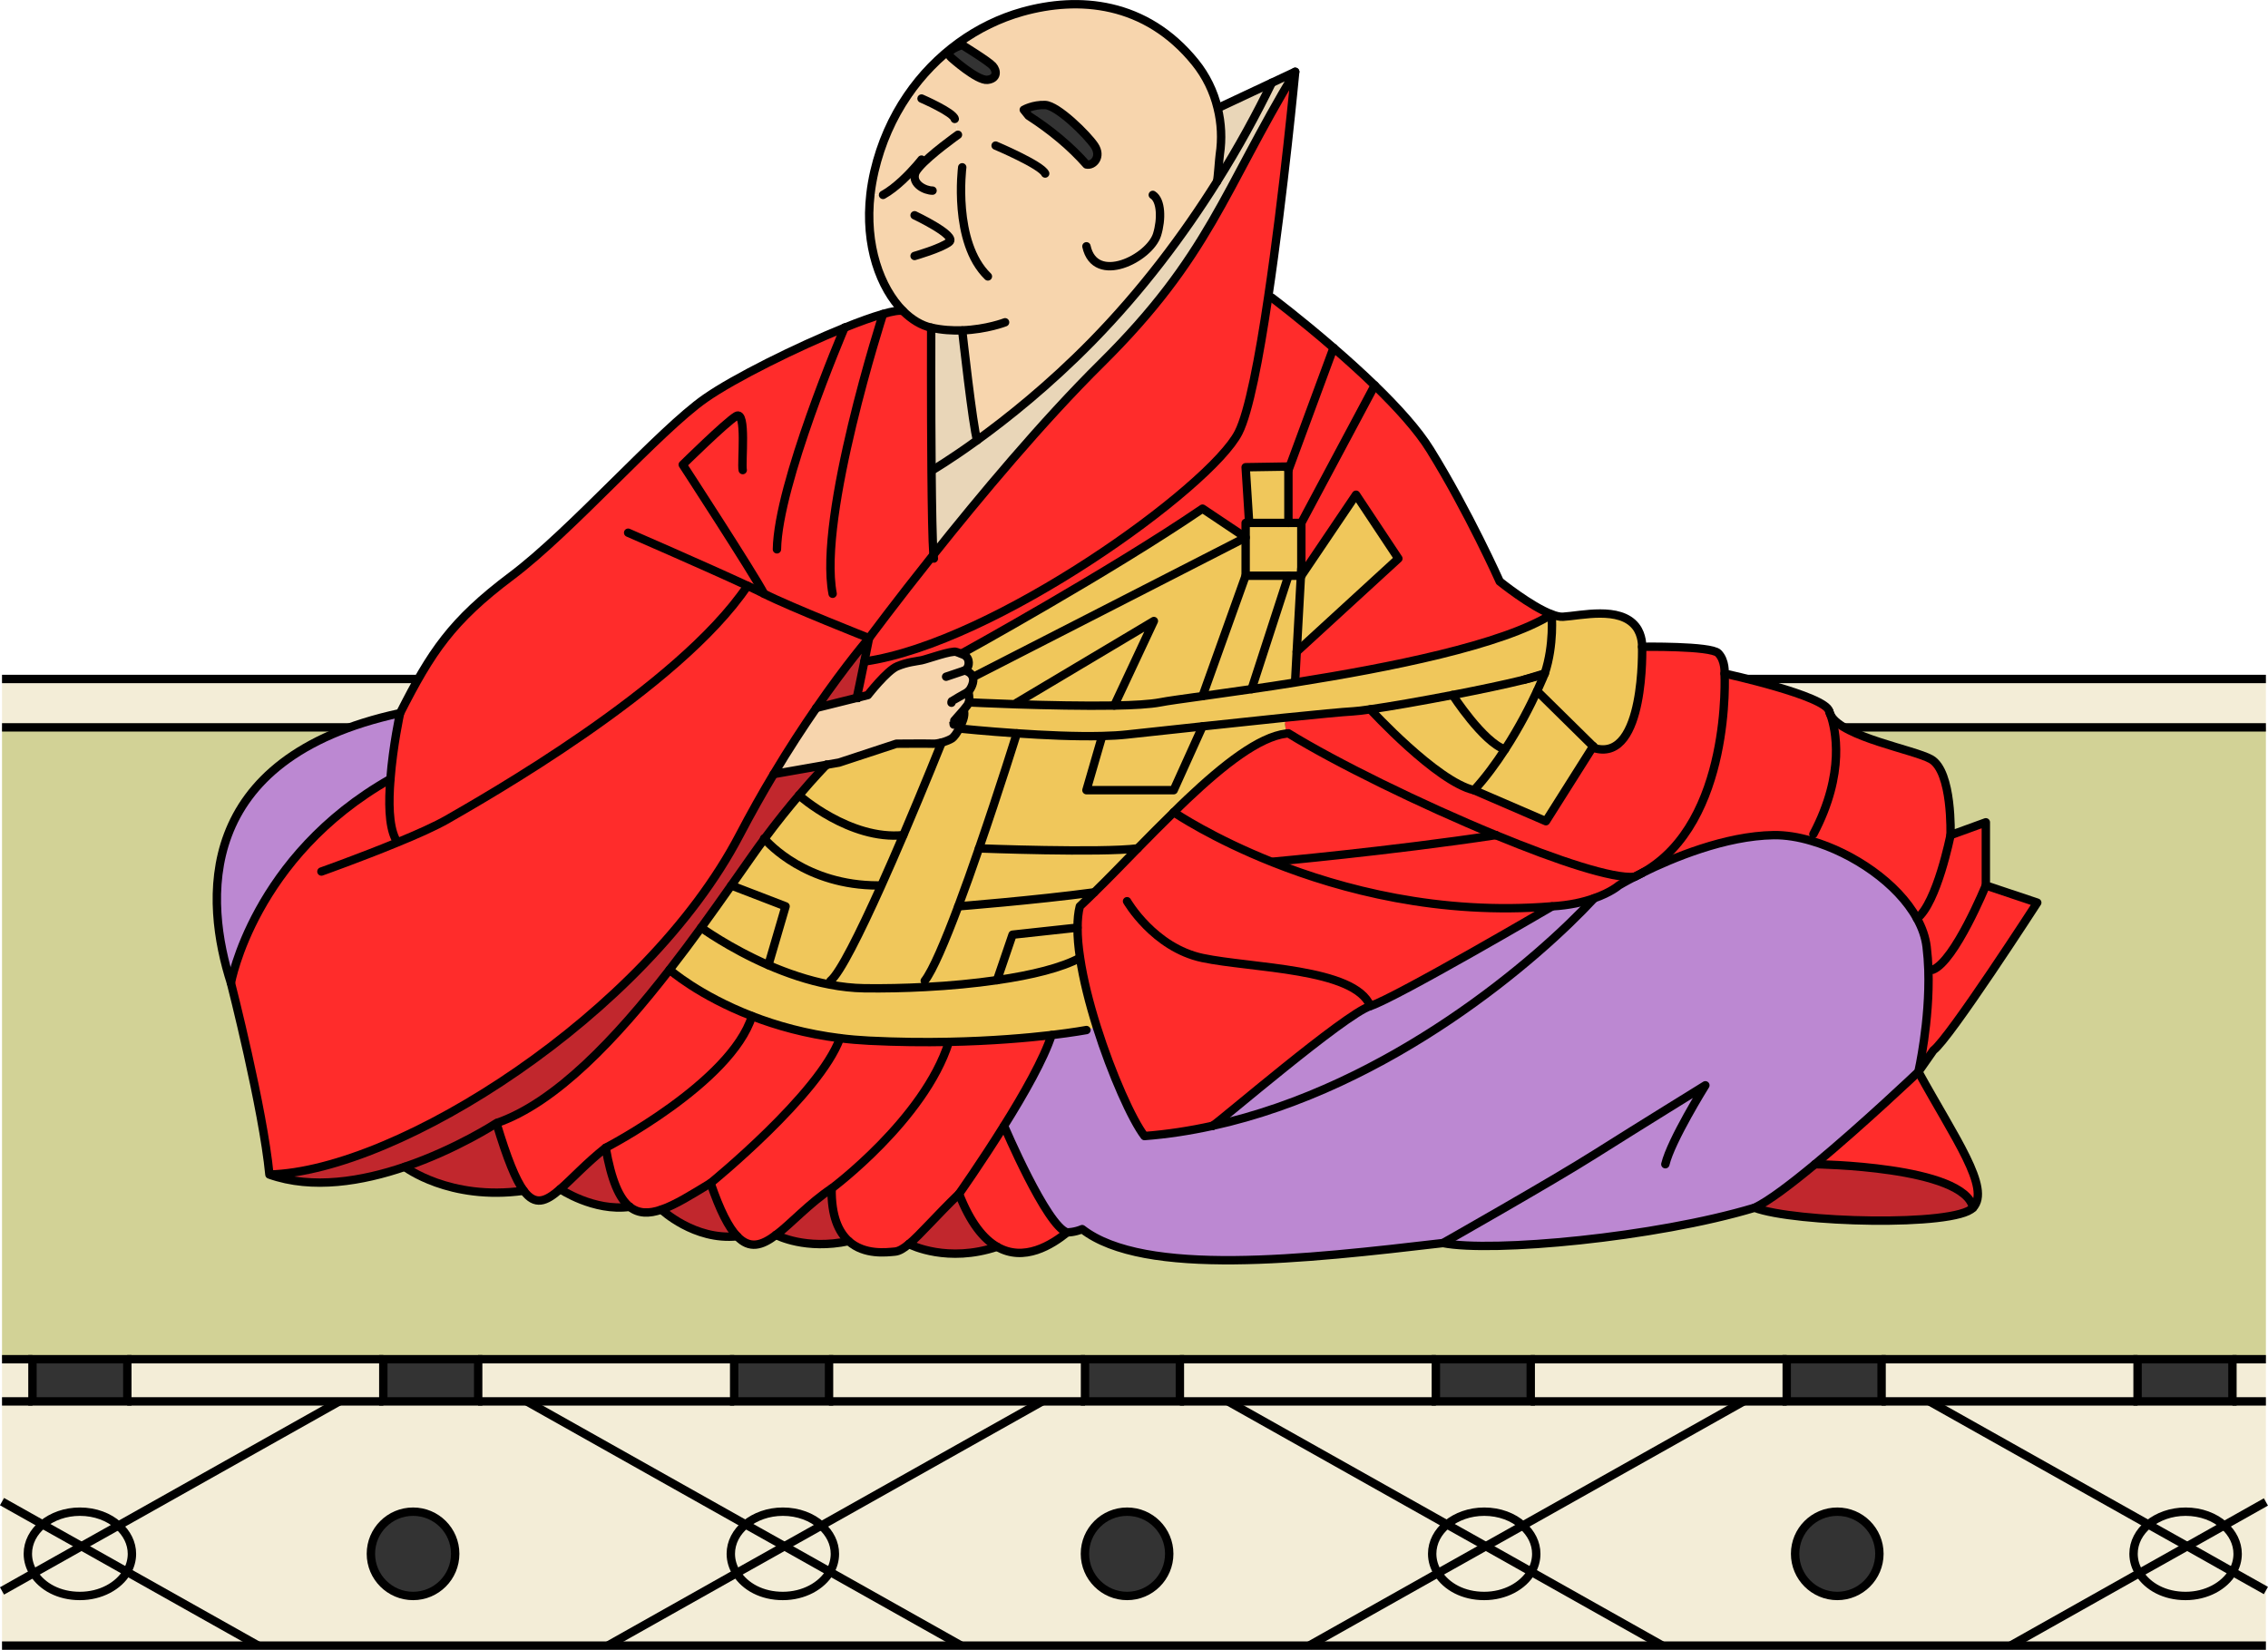 <?xml version="1.0" encoding="UTF-8"?>
<svg xmlns="http://www.w3.org/2000/svg" viewBox="0 0 270.4 196.72">
  <defs>
    <style>
      .cls-1 {
        fill: #c1272d;
      }

      .cls-1, .cls-2, .cls-3, .cls-4, .cls-5, .cls-6, .cls-7, .cls-8, .cls-9 {
        stroke-width: 0px;
      }

      .cls-10 {
        stroke-miterlimit: 10;
      }

      .cls-10, .cls-11 {
        fill: none;
        stroke: #000;
      }

      .cls-2 {
        fill: #bc88d2;
      }

      .cls-3 {
        fill: #f3edd7;
      }

      .cls-4 {
        fill: #ff2c2b;
      }

      .cls-11 {
        stroke-linecap: round;
        stroke-linejoin: round;
      }

      .cls-5 {
        fill: #f7d5ad;
      }

      .cls-6 {
        fill: #333;
      }

      .cls-7 {
        fill: #f0c75b;
      }

      .cls-8 {
        fill: #e9d6b8;
      }

      .cls-9 {
        fill: #d2d296;
      }
    </style>
  </defs>
  <g id="_畳" data-name="畳">
    <g>
      <g>
        <rect class="cls-3" x=".24" y="162.07" width="3.62" height="5.03"/>
        <path class="cls-3" d="m270.15,189.65v6.57h-30.45l15.35-8.63c1.03,1.62,3.11,2.72,5.51,2.72s4.62-1.18,5.62-2.88l3.97,2.23Z"/>
        <path class="cls-3" d="m270.15,179.09v10.56l-3.97-2.23c.38-.65.59-1.38.59-2.14,0-1.3-.62-2.48-1.62-3.38l4.99-2.8Z"/>
        <path class="cls-3" d="m270.15,167.1v11.99l-4.99,2.8c-1.14-1.01-2.77-1.64-4.59-1.64s-3.31.58-4.44,1.51l-26.1-14.67h40.12Z"/>
        <polygon class="cls-3" points="270.15 80.96 270.15 86.73 1.13 86.73 .24 86.73 .24 80.96 270.15 80.96"/>
        <rect class="cls-3" x="266.16" y="162.07" width="3.99" height="5.03"/>
        <path class="cls-3" d="m266.78,185.27c0,.76-.21,1.49-.59,2.14l-5.42-3.05,4.39-2.47c1,.89,1.62,2.08,1.62,3.38Z"/>
        <path class="cls-3" d="m260.77,184.37l5.42,3.05c-1,1.7-3.13,2.88-5.62,2.88s-4.48-1.1-5.51-2.72l5.71-3.21Z"/>
        <rect class="cls-6" x="254.85" y="162.07" width="11.31" height="5.03"/>
        <path class="cls-3" d="m265.16,181.9l-4.39,2.47-4.64-2.61c1.13-.93,2.7-1.51,4.44-1.51,1.82,0,3.46.63,4.59,1.64Z"/>
        <path class="cls-3" d="m260.77,184.37l-5.71,3.21c-.44-.69-.69-1.48-.69-2.31,0-1.37.68-2.61,1.77-3.51l4.64,2.61Z"/>
        <path class="cls-3" d="m230.03,167.1l26.1,14.67c-1.09.9-1.77,2.14-1.77,3.51,0,.83.25,1.62.69,2.31l-15.35,8.63h-41.48l-15.65-8.8c.38-.65.59-1.38.59-2.14,0-1.3-.62-2.48-1.62-3.37l26.34-14.81h22.15Zm-5.97,18.18c0-2.77-2.25-5.02-5.02-5.02s-5.03,2.25-5.03,5.02,2.25,5.03,5.03,5.03,5.02-2.25,5.02-5.03Z"/>
        <polygon class="cls-3" points="254.85 167.1 230.03 167.1 224.33 167.1 224.33 162.07 254.85 162.07 254.85 167.1"/>
        <rect class="cls-6" x="213.02" y="162.07" width="11.31" height="5.03"/>
        <path class="cls-6" d="m219.05,180.26c2.77,0,5.02,2.25,5.02,5.02s-2.25,5.03-5.02,5.03-5.03-2.25-5.03-5.03,2.25-5.02,5.03-5.02Z"/>
        <path class="cls-3" d="m207.88,167.1l-26.34,14.81c-1.14-1.02-2.77-1.65-4.59-1.65s-3.31.58-4.44,1.51l-26.1-14.67h61.47Z"/>
        <polygon class="cls-3" points="182.5 167.1 182.5 162.07 213.02 162.07 213.02 167.1 207.88 167.1 182.5 167.1"/>
        <path class="cls-3" d="m198.21,196.22h-42.13l15.35-8.63c1.03,1.62,3.12,2.72,5.51,2.72s4.62-1.18,5.62-2.88l15.65,8.8Z"/>
        <path class="cls-3" d="m183.16,185.27c0,.76-.21,1.49-.59,2.14l-5.42-3.05,4.39-2.47c1,.89,1.62,2.07,1.62,3.37Z"/>
        <path class="cls-3" d="m177.15,184.37l5.42,3.05c-1,1.7-3.13,2.88-5.62,2.88s-4.48-1.1-5.51-2.72l5.71-3.21Z"/>
        <rect class="cls-6" x="171.19" y="162.07" width="11.31" height="5.03"/>
        <path class="cls-3" d="m176.95,180.26c1.82,0,3.46.63,4.59,1.65l-4.39,2.47-4.64-2.61c1.13-.93,2.7-1.51,4.44-1.51Z"/>
        <path class="cls-3" d="m177.15,184.37l-5.71,3.21c-.44-.69-.69-1.48-.69-2.31,0-1.37.68-2.61,1.77-3.51l4.64,2.61Z"/>
        <path class="cls-3" d="m146.41,167.1l26.1,14.67c-1.09.9-1.77,2.14-1.77,3.51,0,.83.25,1.62.69,2.31l-15.35,8.63h-41.48l-15.65-8.8c.38-.65.59-1.38.59-2.14,0-1.3-.62-2.48-1.62-3.37l26.34-14.81h22.15Zm-7.02,18.18c0-2.77-2.25-5.02-5.02-5.02s-5.03,2.25-5.03,5.02,2.25,5.03,5.03,5.03,5.02-2.25,5.02-5.03Z"/>
        <polygon class="cls-3" points="171.19 167.1 146.41 167.1 140.67 167.1 140.67 162.07 171.19 162.07 171.19 167.1"/>
        <rect class="cls-6" x="129.36" y="162.07" width="11.31" height="5.03"/>
        <path class="cls-6" d="m134.38,180.26c2.77,0,5.02,2.25,5.02,5.02s-2.25,5.03-5.02,5.03-5.03-2.25-5.03-5.03,2.25-5.02,5.03-5.02Z"/>
        <path class="cls-3" d="m124.26,167.1l-26.34,14.81c-1.14-1.02-2.77-1.65-4.59-1.65s-3.31.58-4.44,1.51l-26.1-14.67h61.47Z"/>
        <polygon class="cls-3" points="129.36 167.1 124.26 167.1 98.83 167.1 98.83 162.07 129.36 162.07 129.36 167.1"/>
        <path class="cls-3" d="m114.6,196.22h-42.13l15.35-8.63c1.03,1.62,3.11,2.72,5.51,2.72s4.62-1.18,5.62-2.88l15.65,8.8Z"/>
        <path class="cls-3" d="m99.54,185.27c0,.76-.21,1.49-.59,2.14l-5.42-3.05,4.39-2.47c1,.89,1.62,2.07,1.62,3.37Z"/>
        <path class="cls-3" d="m93.53,184.37l5.42,3.05c-1,1.7-3.13,2.88-5.62,2.88s-4.48-1.1-5.51-2.72l5.71-3.21Z"/>
        <rect class="cls-6" x="87.53" y="162.07" width="11.31" height="5.03"/>
        <path class="cls-3" d="m93.33,180.26c1.82,0,3.46.63,4.59,1.65l-4.39,2.47-4.64-2.61c1.13-.93,2.7-1.51,4.44-1.51Z"/>
        <path class="cls-3" d="m93.53,184.37l-5.71,3.21c-.44-.69-.69-1.48-.69-2.31,0-1.37.68-2.61,1.77-3.51l4.64,2.61Z"/>
        <path class="cls-3" d="m62.8,167.1l26.1,14.67c-1.09.9-1.77,2.14-1.77,3.51,0,.83.25,1.62.69,2.31l-15.35,8.63H30.79l-15.65-8.8c.38-.65.59-1.38.59-2.14,0-1.3-.62-2.48-1.62-3.37l26.34-14.81h22.34Zm-8.53,18.18c0-2.77-2.25-5.02-5.02-5.02s-5.03,2.25-5.03,5.02,2.25,5.03,5.03,5.03,5.02-2.25,5.02-5.03Z"/>
        <polygon class="cls-3" points="87.53 167.1 62.8 167.1 57 167.1 57 162.07 87.53 162.07 87.53 167.1"/>
        <rect class="cls-6" x="45.7" y="162.07" width="11.31" height="5.03"/>
        <path class="cls-6" d="m49.25,180.26c2.77,0,5.02,2.25,5.02,5.02s-2.25,5.03-5.02,5.03-5.03-2.25-5.03-5.03,2.25-5.02,5.03-5.02Z"/>
        <polygon class="cls-3" points="45.7 167.1 40.45 167.1 15.17 167.1 15.17 162.07 45.7 162.07 45.7 167.1"/>
        <path class="cls-3" d="m30.79,196.22H.24v-6.52l3.76-2.11c1.03,1.62,3.12,2.72,5.51,2.72s4.62-1.18,5.62-2.88l15.65,8.8Z"/>
        <path class="cls-3" d="m15.73,185.27c0,.76-.21,1.49-.59,2.14l-5.42-3.05,4.39-2.47c1,.89,1.62,2.07,1.62,3.37Z"/>
        <rect class="cls-6" x="3.87" y="162.07" width="11.31" height="5.03"/>
        <path class="cls-3" d="m9.72,184.37l5.42,3.05c-1,1.7-3.13,2.88-5.62,2.88s-4.48-1.1-5.51-2.72l5.71-3.21Z"/>
        <path class="cls-3" d="m9.52,180.26c1.82,0,3.46.63,4.59,1.65l-4.39,2.47-4.64-2.61c1.13-.93,2.7-1.51,4.44-1.51Z"/>
        <path class="cls-3" d="m9.72,184.37l-5.71,3.21c-.44-.69-.69-1.48-.69-2.31,0-1.37.68-2.61,1.77-3.51l4.64,2.61Z"/>
        <path class="cls-3" d="m.24,179.05l4.84,2.72c-1.09.9-1.77,2.14-1.77,3.51,0,.83.25,1.62.69,2.31l-3.76,2.11v-10.65Z"/>
        <polygon class="cls-9" points="213.02 162.07 182.5 162.07 171.19 162.07 140.67 162.07 129.36 162.07 98.83 162.07 87.53 162.07 57 162.07 45.7 162.07 15.17 162.07 3.87 162.07 .24 162.07 .24 86.73 1.13 86.73 270.15 86.73 270.15 162.07 266.16 162.07 254.85 162.07 224.33 162.07 213.02 162.07"/>
        <path class="cls-3" d="m.24,167.1h40.21l-26.34,14.81c-1.14-1.02-2.77-1.65-4.59-1.65s-3.31.58-4.44,1.51l-4.84-2.72v-11.95Z"/>
      </g>
      <g>
        <polyline class="cls-10" points="270.15 196.22 239.7 196.22 198.21 196.22 156.08 196.22 114.6 196.22 72.46 196.22 30.79 196.22 .24 196.22"/>
        <line class="cls-10" x1=".24" y1="80.96" x2="270.15" y2="80.96"/>
        <line class="cls-10" x1=".24" y1="86.73" x2="270.15" y2="86.73"/>
        <line class="cls-10" x1="266.16" y1="162.07" x2="270.15" y2="162.07"/>
        <line class="cls-10" x1="224.33" y1="162.07" x2="254.85" y2="162.07"/>
        <line class="cls-10" x1="182.5" y1="162.07" x2="213.02" y2="162.07"/>
        <line class="cls-10" x1="140.67" y1="162.07" x2="171.19" y2="162.07"/>
        <line class="cls-10" x1="98.83" y1="162.07" x2="129.36" y2="162.07"/>
        <line class="cls-10" x1="57" y1="162.07" x2="87.53" y2="162.07"/>
        <line class="cls-10" x1="15.17" y1="162.07" x2="45.7" y2="162.07"/>
        <line class="cls-10" x1=".24" y1="162.07" x2="3.87" y2="162.07"/>
        <line class="cls-10" x1="266.16" y1="167.1" x2="270.15" y2="167.1"/>
        <polyline class="cls-10" points="224.33 167.1 230.03 167.1 254.85 167.1"/>
        <polyline class="cls-10" points="182.5 167.1 207.88 167.1 213.02 167.1"/>
        <polyline class="cls-10" points="140.67 167.1 146.41 167.1 171.19 167.1"/>
        <polyline class="cls-10" points="98.83 167.1 124.26 167.1 129.36 167.1"/>
        <polyline class="cls-10" points="57 167.1 62.8 167.1 87.53 167.1"/>
        <polyline class="cls-10" points="15.17 167.1 40.45 167.1 45.7 167.1"/>
        <line class="cls-10" x1=".24" y1="167.1" x2="3.87" y2="167.1"/>
        <polyline class="cls-10" points="72.46 196.22 87.81 187.58 93.53 184.37 97.92 181.91 124.26 167.1"/>
        <polyline class="cls-10" points="114.6 196.22 98.95 187.42 93.53 184.37 88.89 181.77 62.8 167.1"/>
        <path class="cls-10" d="m139.4,185.27c0,2.78-2.25,5.03-5.02,5.03s-5.03-2.25-5.03-5.03,2.25-5.02,5.03-5.02,5.02,2.25,5.02,5.02Z"/>
        <path class="cls-10" d="m224.07,185.27c0,2.78-2.25,5.03-5.02,5.03s-5.03-2.25-5.03-5.03,2.25-5.02,5.03-5.02,5.02,2.25,5.02,5.02Z"/>
        <path class="cls-10" d="m97.92,181.91c1,.89,1.62,2.07,1.62,3.37,0,.76-.21,1.49-.59,2.14-1,1.7-3.13,2.88-5.62,2.88s-4.48-1.1-5.51-2.72c-.44-.69-.69-1.48-.69-2.31,0-1.37.68-2.61,1.77-3.51,1.13-.93,2.7-1.51,4.44-1.51,1.82,0,3.46.63,4.59,1.65Z"/>
        <polyline class="cls-10" points=".24 189.7 4.01 187.58 9.72 184.37 14.11 181.91 40.45 167.1"/>
        <polyline class="cls-10" points="30.79 196.22 15.14 187.42 9.72 184.37 5.08 181.77 .24 179.05"/>
        <path class="cls-10" d="m14.11,181.91c1,.89,1.62,2.07,1.62,3.37,0,.76-.21,1.49-.59,2.14-1,1.7-3.13,2.88-5.62,2.88s-4.48-1.1-5.51-2.72c-.44-.69-.69-1.48-.69-2.31,0-1.37.68-2.61,1.77-3.51,1.13-.93,2.7-1.51,4.44-1.51,1.82,0,3.46.63,4.59,1.65Z"/>
        <polyline class="cls-10" points="156.08 196.22 171.43 187.58 177.15 184.37 181.54 181.91 207.88 167.1"/>
        <polyline class="cls-10" points="198.21 196.22 182.57 187.42 177.15 184.37 172.51 181.77 146.41 167.1"/>
        <path class="cls-10" d="m181.54,181.91c1,.89,1.62,2.07,1.62,3.37,0,.76-.21,1.49-.59,2.14-1,1.7-3.13,2.88-5.62,2.88s-4.48-1.1-5.51-2.72c-.44-.69-.69-1.48-.69-2.31,0-1.37.68-2.61,1.77-3.51,1.13-.93,2.7-1.51,4.44-1.51,1.82,0,3.46.63,4.59,1.65Z"/>
        <polyline class="cls-10" points="239.7 196.22 255.05 187.58 260.77 184.37 265.16 181.9 270.15 179.09"/>
        <polyline class="cls-10" points="270.15 189.65 266.18 187.42 260.77 184.37 256.13 181.77 230.03 167.1"/>
        <path class="cls-10" d="m265.16,181.9c1,.89,1.62,2.08,1.62,3.38,0,.76-.21,1.49-.59,2.14-1,1.7-3.13,2.88-5.62,2.88s-4.48-1.1-5.51-2.72c-.44-.69-.69-1.48-.69-2.31,0-1.37.68-2.61,1.77-3.51,1.13-.93,2.7-1.51,4.44-1.51,1.82,0,3.46.63,4.59,1.64Z"/>
        <path class="cls-10" d="m54.27,185.27c0,2.78-2.25,5.03-5.02,5.03s-5.03-2.25-5.03-5.03,2.25-5.02,5.03-5.02,5.02,2.25,5.02,5.02Z"/>
        <rect class="cls-10" x="3.87" y="162.07" width="11.31" height="5.03"/>
        <rect class="cls-10" x="45.7" y="162.07" width="11.31" height="5.03"/>
        <rect class="cls-10" x="87.53" y="162.07" width="11.31" height="5.03"/>
        <rect class="cls-10" x="129.36" y="162.07" width="11.31" height="5.03"/>
        <rect class="cls-10" x="171.19" y="162.07" width="11.31" height="5.03"/>
        <rect class="cls-10" x="213.02" y="162.07" width="11.31" height="5.03"/>
        <rect class="cls-10" x="254.85" y="162.07" width="11.31" height="5.03"/>
      </g>
    </g>
  </g>
  <g id="_レイヤー_2" data-name="レイヤー 2">
    <g>
      <g>
        <path class="cls-4" d="m230.51,125.24l-1.79,2.56s1.38-5.99,1.19-12.15l.53-.02c2.62-1.02,6.32-10.05,6.32-10.05l6.13,2.05s-10.47,16.21-12.38,17.61Z"/>
        <path class="cls-4" d="m235.23,144.01c-1.03-4.98-18.84-5.19-18.84-5.19,5.8-4.81,12.33-11.02,12.33-11.02,4.34,7.91,8.68,13.91,6.51,16.21Z"/>
        <path class="cls-1" d="m209.19,144.01c1.64-.77,4.33-2.81,7.2-5.19,0,0,17.81.21,18.84,5.19-2.17,2.3-21.32,1.79-26.04,0Z"/>
        <path class="cls-4" d="m229.91,115.65c-.03-.92-.1-1.84-.21-2.75-.14-1.15-.54-2.29-1.15-3.38,2.39-1.85,4-9.94,4-9.94l4.21-1.53v7.53s-3.7,9.03-6.32,10.05l-.53.02Z"/>
        <path class="cls-4" d="m216.21,99.46c3.88-7.34,2.61-12.58,2.07-14.15,1.45,2.6,9.89,4.07,11.93,5.21,2.6,1.46,2.34,9.06,2.34,9.06,0,0-1.61,8.09-4,9.94-2.3-4.21-7.61-7.81-12.58-9.25l.24-.81Z"/>
        <path class="cls-4" d="m195.85,104.05c10.68-5.99,9.76-23.74,9.76-23.74,0,0,12.11,2.65,12.48,4.51,0,0,0,.01,0,.02,0,0,.01.03.02.06.03.14.08.28.16.41.54,1.57,1.81,6.81-2.07,14.15l-.24.81c-1.57-.47-3.11-.71-4.51-.69-5.79.09-12.07,2.73-15.61,4.47Z"/>
        <path class="cls-7" d="m186.34,73.54c2.17-.13,6.76-1.28,8.68,1.15.83,1.05.76,2.43.76,2.43,0,0,.39,13.66-5.57,12.12l-.26-.25-6.69-6.59c.59-1.28.91-2.09.91-2.09,1.15-3.45.82-7.05.82-7.05h0c.51.19.98.3,1.35.28Z"/>
        <path class="cls-7" d="m184.15,80.32c-.38.19-1.27.44-2.48.74l2.48-.74Z"/>
        <path class="cls-7" d="m173.19,82.87c3.21-.62,6.35-1.28,8.48-1.81,1.21-.3,2.1-.55,2.48-.74h.02s-.32.8-.91,2.08c-.8,1.72-2.1,4.31-3.83,6.96-2.6-.86-6.24-6.49-6.24-6.49Z"/>
        <path class="cls-7" d="m184.31,97.92l-8.57-3.7c1.38-1.51,2.62-3.2,3.69-4.86,1.73-2.65,3.03-5.24,3.83-6.96l6.69,6.59-5.64,8.93Z"/>
        <path class="cls-4" d="m170.51,53.63c4.59,7.4,8.29,15.7,8.29,15.7,0,0,3.69,2.98,6.19,3.92h0c-5.84,3.68-19.42,6.36-30.52,8.12l-.05-.31.18-3.35,12.12-11.11-5.05-7.61-6.52,9.66v-6.3l8.75-16.4c2.67,2.59,5.14,5.3,6.61,7.68Z"/>
        <path class="cls-4" d="m139.94,96.85c.26.17,4.65,3.13,11.86,5.99,8.12,3.22,19.82,6.33,33.23,5.23,0,0-18.53,10.86-21.66,11.88-3.08,1-17.94,13.79-18.81,14.29-.01,0-.02,0-.03,0-2.64.58-5.34,1-8.08,1.21-1.46-1.91-3.89-7.31-5.69-13.02-.88-2.79-1.61-5.66-1.99-8.22-.2-1.3-.31-2.51-.3-3.61,0-.95.08-1.8.27-2.54.56-.53,1.14-1.08,1.73-1.67,1.64-1.6,3.38-3.4,5.17-5.24,1.42-1.44,2.86-2.91,4.3-4.31Z"/>
        <path class="cls-7" d="m173.19,82.87s3.64,5.63,6.24,6.49c-1.07,1.66-2.31,3.35-3.69,4.86-4.47-1.02-12.37-9.64-12.37-9.64,2.38-.34,6.14-1,9.82-1.71Z"/>
        <path class="cls-4" d="m163.9,45.95l-8.75,16.4h-1.54v-6.3l5.38-14.57c1.6,1.38,3.29,2.9,4.91,4.47Z"/>
        <polygon class="cls-7" points="148.93 62.35 153.61 62.35 155.15 62.35 155.15 67.8 155.1 68.65 153.61 68.65 148.51 68.65 148.51 64.09 148.51 62.35 148.93 62.35"/>
        <polygon class="cls-7" points="155.15 68.65 161.67 58.99 166.72 66.6 154.6 77.71 155.1 68.65 155.15 68.65"/>
        <path class="cls-7" d="m154.47,81.37c-1.83.3-3.6.56-5.25.8l4.39-13.52h1.49l-.5,9.06-.18,3.35.05.31Z"/>
        <polygon class="cls-7" points="153.61 56.05 153.61 62.35 148.93 62.35 148.51 55.71 153.61 55.63 153.61 56.05"/>
        <path class="cls-7" d="m153.61,68.65l-4.39,13.52c-2.19.32-4.17.6-5.85.83l5.14-14.35h5.1Z"/>
        <path class="cls-4" d="m195.79,104.09c-.33.16-.63.31-.91.46h-.01c-2.57.26-9.14-1.92-16.53-4.97h-.01c-8.93-3.68-19.04-8.64-24.72-12.14-.08.01-.17.01-.26.03l-.24-1.89c3.87-.39,7.05-.7,8.21-.76.43-.02,1.13-.11,2.05-.24,0,0,7.9,8.62,12.37,9.64l8.57,3.7,5.64-8.93.26.25c5.96,1.54,5.57-12.12,5.57-12.12,0,0,8.17-.13,9.07.76.89.9.76,2.43.76,2.43,0,0,.92,17.75-9.76,23.74-.02.02-.04.03-.06.04Z"/>
        <path class="cls-4" d="m194.87,104.55c-1.18.61-1.87,1.03-1.87,1.03,0,0-.93.83-2.95,1.53-1.25.45-2.91.84-5.02.96-13.41,1.1-25.11-2.01-33.23-5.23l.03-.1s13.78-1.24,26.5-3.16h.01c7.39,3.05,13.96,5.23,16.53,4.97Z"/>
        <path class="cls-2" d="m190.05,107.12c-6.58,7.12-24.2,22.46-45.49,27.12.87-.5,15.73-13.29,18.81-14.29,3.13-1.02,21.66-11.88,21.66-11.88,2.11-.12,3.77-.51,5.02-.96h0Z"/>
        <path class="cls-8" d="m151.63,9.87c-1.79,3.69-3.96,7.68-6.53,11.77.13-.6.24-2.57.33-3.21.28-1.86.19-3.75-.26-5.55l.09-.02,6.37-2.99Z"/>
        <path class="cls-7" d="m143.37,86.61l-3.44,7.61h-10.4l1.87-6.44v-.02c1.09-.03,2.1-.08,2.97-.18,2.09-.22,5.39-.58,9-.97Z"/>
        <path class="cls-7" d="m153.35,87.47c-3.24.39-7.46,3.71-11.8,7.81l-1.62-1.06,3.44-7.61c3.23-.35,6.7-.71,9.74-1.03l.24,1.89Z"/>
        <path class="cls-4" d="m151.8,102.84c-7.21-2.86-11.6-5.82-11.86-5.99.54-.54,1.07-1.06,1.61-1.57,4.34-4.1,8.56-7.42,11.8-7.81.09-.02.18-.02.26-.03,5.68,3.5,15.79,8.46,24.72,12.14-12.72,1.92-26.5,3.16-26.5,3.16l-.03.1Z"/>
        <path class="cls-7" d="m83.6,110.61s3.31,2.42,8.01,4.47c2.2.95,4.71,1.83,7.32,2.32,1.35.26,2.74.42,4.12.44,2.36.03,4.81-.02,7.24-.15,2.97-.15,5.9-.43,8.58-.82,4.17-.6,7.73-1.49,9.87-2.65h.03c.38,2.56,1.11,5.43,1.99,8.22l-1.23.38s-1.5.28-4.16.6c-2.87.33-7.1.71-12.25.81-2.9.06-6.1.03-9.52-.14-1.19-.06-2.34-.16-3.45-.3-4.07-.51-7.58-1.5-10.49-2.63-6.36-2.46-9.83-5.53-9.83-5.53,1.3-1.67,2.56-3.36,3.77-5.02Z"/>
        <path class="cls-7" d="m114.25,108.07s9.05-.71,16.22-1.67c-.59.59-1.17,1.14-1.73,1.67-.19.74-.27,1.59-.27,2.54h-.01l-7.74.84-1.85,5.42c-2.68.39-5.61.67-8.58.82l-.04-.74c.97-1.25,2.44-4.73,4-8.88Z"/>
        <path class="cls-7" d="m128.74,114.22c-2.14,1.16-5.7,2.05-9.87,2.65l1.85-5.42,7.74-.84h.01c-.01,1.1.1,2.31.3,3.61h-.03Z"/>
        <path class="cls-2" d="m194.87,104.55h.01c.31-.15.62-.3.91-.46.02,0,.04-.02.06-.04,3.54-1.74,9.82-4.38,15.61-4.47,1.4-.02,2.94.22,4.51.69,4.97,1.44,10.28,5.04,12.58,9.25.61,1.09,1.01,2.23,1.15,3.38.11.91.18,1.83.21,2.75.19,6.16-1.19,12.15-1.19,12.15,0,0-6.53,6.21-12.33,11.02-2.87,2.38-5.56,4.42-7.2,5.19-11.87,3.57-31.28,5.36-37.15,4.21-16.47,1.92-35.62,4.09-43.02-1.66-.9.39-1.79.39-1.79.39-2.43-.71-7.52-12.7-7.52-12.7h-.01c2.36-3.76,4.77-8.02,5.67-10.83,2.66-.32,4.16-.6,4.16-.6l1.23-.38c1.8,5.71,4.23,11.11,5.69,13.02,2.74-.21,5.44-.63,8.08-1.21.01,0,.02,0,.03,0,21.29-4.66,38.91-20,45.49-27.12h0c2.02-.71,2.95-1.54,2.95-1.54,0,0,.69-.42,1.87-1.03Z"/>
        <path class="cls-6" d="m129.53,19.61c-1.88-2.13-4.19-4.06-6.9-5.81l-.57-.71s1.09-.63,2.55-.57c1.47.06,4.98,3.51,5.88,4.84.89,1.33-.13,2.44-.96,2.25Z"/>
        <path class="cls-7" d="m116.72,101.16c2.44-7.05,4.51-13.72,4.51-13.72,3.2.22,7.03.4,10.17.32v.02l-1.87,6.44h10.4l1.62,1.06c-.54.51-1.07,1.03-1.61,1.57-1.44,1.4-2.88,2.87-4.3,4.31-4.36.56-18.92,0-18.92,0Z"/>
        <path class="cls-7" d="m121.23,83.79l16.34-9.74-4.72,10.07h0c-3.64.07-8.13-.03-11.63-.14v-.19Z"/>
        <path class="cls-4" d="m114.34,142.35s2.63-3.72,5.36-8.1h.01s5.09,11.99,7.52,12.7c-1.79,1.45-5.13,3.59-8.36,1.71-1.6-.92-3.18-2.84-4.53-6.31Z"/>
        <path class="cls-6" d="m114.72,5.37s3.13,1.92,3.64,2.49.57,1.53-.64,1.66-4.28-2.62-4.28-2.62c-1.06-.88,1.28-1.53,1.28-1.53Z"/>
        <path class="cls-7" d="m115.45,82.45c.31-.31.73-1.14.54-1.71l32.52-16.65v4.56l-5.14,14.35c-2.42.34-4.21.58-5.06.75-1.15.22-3.13.34-5.46.38h0s4.72-10.08,4.72-10.08l-16.34,9.74v.19c-3.3-.11-5.71-.23-5.71-.23.12-.47-.07-1.3-.07-1.3Z"/>
        <path class="cls-7" d="m148.51,64.09l-32.52,16.65c-.22-.65-.99-.79-.99-.79.19-.06.62-.51.46-1.2-.11-.46-.47-.66-.85-.8,0,0,17.73-9.77,28.76-17.3l5.14,3.44Z"/>
        <path class="cls-7" d="m110.29,117.69c-2.43.13-4.88.18-7.24.15-1.38-.02-2.77-.18-4.12-.44l.08-.45c1.13-.89,3.54-5.76,6-11.22.91-2.02,1.83-4.13,2.69-6.15,2.52-5.91,4.57-11.04,4.57-11.04.49-.13.96-.33,1.2-.48.3-.2.62-.66.93-1.27l.21.1s2.89.3,6.62.55c0,0-2.07,6.67-4.51,13.72-.8,2.34-1.65,4.72-2.47,6.91-1.56,4.15-3.03,7.63-4,8.88l.04.74Z"/>
        <path class="cls-7" d="m115.52,83.75s2.41.12,5.7.23c3.5.11,7.99.21,11.63.15,2.33-.04,4.31-.16,5.46-.38.85-.17,2.64-.41,5.06-.75,1.68-.23,3.66-.51,5.85-.83,1.65-.24,3.42-.5,5.25-.8,11.1-1.76,24.68-4.44,30.52-8.11,0,0,.33,3.6-.82,7.05h-.02s-2.48.75-2.48.75c-2.13.53-5.27,1.19-8.48,1.81-3.68.71-7.44,1.37-9.82,1.71-.92.13-1.62.22-2.05.24-1.16.06-4.34.37-8.21.76-3.04.32-6.51.68-9.74,1.03-3.61.39-6.91.75-9,.97-.87.1-1.88.15-2.97.18-3.14.08-6.97-.1-10.17-.32-3.73-.25-6.62-.55-6.62-.55l-.21-.1c.11-.21.21-.43.31-.66.4-.93.2-1.36.2-1.36l-.07-.06c.33-.39.63-.78.68-.96Z"/>
        <path class="cls-1" d="m114.34,142.35c1.35,3.47,2.93,5.39,4.53,6.31-5.87,1.96-10.21-.17-10.5-.32,1.37-1.15,3.2-3.31,5.97-5.99Z"/>
        <path class="cls-7" d="m116.72,101.16s14.56.56,18.92,0c-1.79,1.84-3.53,3.64-5.17,5.24-7.17.96-16.22,1.67-16.22,1.67.82-2.19,1.67-4.57,2.47-6.91Z"/>
        <path class="cls-5" d="m115.99,80.74c.19.57-.23,1.4-.54,1.71,0,0,.19.83.07,1.3-.05.18-.35.57-.68.96l.07.06s.2.43-.2,1.36c-.1.23-.2.45-.31.66-.31.61-.63,1.07-.93,1.27-.24.15-.71.35-1.2.48-.36.09-.72.15-1.01.14-.7-.03-4.39,0-4.39,0l-6.84,2.25-1.49.26h-.01s-6.28,1.11-6.28,1.11c1.8-3.01,3.53-5.65,5.08-7.89l4.82-1.2,1.32-.33s2.28-2.93,3.5-3.43c1.22-.51,2.22-.58,2.91-.72.68-.14,3.61-1.21,4.15-.99.18.08.38.13.58.21.38.14.74.34.85.8.16.69-.27,1.14-.46,1.2,0,0,.77.14.99.79Z"/>
        <path class="cls-8" d="m116.5,52.49c-3.24,2.35-5.32,3.56-5.32,3.56h-.12c-.07-7.81-.04-16.98-.04-16.98,1.29.29,2.56.36,3.7.32v.02s1.27,11.53,1.78,13.08Z"/>
        <path class="cls-5" d="m103.78,23.13c.1-.88.26-1.78.47-2.7.79-3.38,2.15-6.41,3.93-9.02l1.69.34s3.83,1.66,3.96,2.43l.38,1.89s-3.36,2.38-4.64,3.89l-.3-.21c-.83.95-2.41,2.62-3.99,3.49l-1.5-.11Z"/>
        <path class="cls-8" d="m154.42,8.56c-8.55,14.17-10.21,21.96-23.1,34.73-7.01,6.93-14.58,16.01-20.03,22.86-.12-1.58-.19-5.61-.23-10.1h.12s2.08-1.21,5.32-3.56c3.57-2.58,8.55-6.54,13.67-11.76,5.95-6.07,10.92-12.7,14.93-19.09,2.57-4.09,4.74-8.08,6.53-11.77l2.79-1.31Z"/>
        <path class="cls-4" d="m92.52,147.25c-1.69,1.28-3.14,1.74-4.64.16-1.01-1.06-2.04-3.06-3.16-6.34,0,0,12.99-10.56,15.43-17.28,1.11.14,2.26.24,3.45.3,3.42.17,6.62.2,9.52.14v.04c-2.93,9.23-13.97,17.44-13.97,17.44-2.7,1.8-4.8,4.16-6.62,5.54h-.01Z"/>
        <path class="cls-5" d="m122.63,13.8c2.71,1.75,5.02,3.68,6.9,5.81.83.19,1.85-.92.96-2.25-.9-1.33-4.41-4.78-5.88-4.84-1.46-.06-2.55.57-2.55.57l.57.71Zm-4.91-4.28c1.21-.13,1.15-1.09.64-1.66s-3.64-2.49-3.64-2.49c0,0-2.34.65-1.28,1.53,0,0,3.07,2.75,4.28,2.62Zm27.45,3.36c.45,1.8.54,3.69.26,5.55-.09.64-.2,2.61-.33,3.21-4.01,6.39-8.98,13.02-14.93,19.09-5.12,5.22-10.1,9.18-13.67,11.76-.51-1.55-1.78-13.08-1.78-13.08v-.02c-1.14.04-2.41-.03-3.7-.32-1.16-.26-2.32-.95-3.36-1.99-2.69-2.72-4.6-7.8-3.88-13.95l1.5.11c1.58-.87,3.16-2.54,3.99-3.49l.3.21c1.28-1.51,4.64-3.89,4.64-3.89l-.38-1.89c-.13-.77-3.96-2.43-3.96-2.43l-1.69-.34c3.41-5,8.33-8.49,13.69-10,6.71-1.88,14.72-1.27,20.62,6.02,1.3,1.61,2.21,3.48,2.68,5.45Z"/>
        <path class="cls-7" d="m107.69,99.58c-6.38.64-12.43-4.75-12.43-4.75,1.85-2.18,3.13-3.49,3.27-3.63h.01s1.49-.27,1.49-.27l6.84-2.25s3.69-.03,4.39,0c.29.01.65-.05,1.01-.14,0,0-2.05,5.13-4.57,11.04h-.01Z"/>
        <path class="cls-4" d="m100.7,39.07c1.76-.71,3.34-1.28,4.58-1.63,1.13-.33,1.97-.47,2.38-.36,1.04,1.04,2.2,1.73,3.36,1.99,0,0-.03,9.17.04,16.98.04,4.49.11,8.52.23,10.1-4.59,5.76-7.68,9.94-7.68,9.94,0,0-9.38-3.7-12.51-5.29-.46-.24-1.15-.57-1.98-.95-8.23,12.25-31.66,25.46-35.74,27.82-1.43.83-3.7,1.84-6.05,2.8l-.21-.5c-.76-1.57-.8-4.35-.57-7.09.3-3.97,1.15-7.85,1.15-7.85,3.7-7.28,6.13-10.98,13.27-16.34,7.15-5.36,17.62-17.36,23.11-21.19,3.44-2.41,10.93-6.13,16.61-8.42h.01Z"/>
        <path class="cls-4" d="m125.37,123.42c-.9,2.81-3.31,7.07-5.67,10.83-2.73,4.38-5.36,8.1-5.36,8.1-2.77,2.68-4.6,4.84-5.97,5.99h-.01c-.65.55-1.19.86-1.68.9-.94.08-3.61.45-5.5-1.25-1.19-1.08-2.08-2.97-2.03-6.28,0,0,11.04-8.21,13.97-17.44v-.04c5.15-.1,9.38-.48,12.25-.81Z"/>
        <path class="cls-4" d="m131.32,43.29c12.89-12.77,14.55-20.56,23.1-34.73,0,0-1.37,14.51-3.22,26.86-1.07,7.25-2.31,13.75-3.54,16.16-3.32,6.51-29.04,25.1-44.61,27.3.3-1.5.56-2.79.56-2.79,0,0,3.09-4.18,7.68-9.94,5.45-6.85,13.02-15.93,20.03-22.86Z"/>
        <path class="cls-4" d="m148.51,62.35v1.74l-5.14-3.44c-11.03,7.53-28.76,17.3-28.76,17.3-.2-.08-.4-.13-.58-.21-.54-.22-3.47.85-4.15.99-.69.14-1.69.21-2.91.72-1.22.5-3.5,3.43-3.5,3.43l-1.32.33c.11-.47.53-2.54.9-4.33,15.57-2.2,41.29-20.79,44.61-27.3,1.23-2.41,2.47-8.91,3.54-16.16l.43.07s3.37,2.53,7.36,5.99l-5.38,14.57v-.42l-5.1.08.42,6.64h-.42Z"/>
        <path class="cls-1" d="m103.05,78.88c-.37,1.79-.79,3.86-.9,4.33l-4.82,1.2c3.66-5.31,6.28-8.32,6.28-8.32,0,0-.26,1.29-.56,2.79Z"/>
        <path class="cls-1" d="m92.53,147.25c1.82-1.38,3.92-3.74,6.62-5.54-.05,3.31.84,5.2,2.03,6.28-5.11,1.08-8.49-.65-8.65-.74Z"/>
        <path class="cls-7" d="m91.14,100.02c1.51-2.04,2.93-3.79,4.12-5.19,0,0,6.05,5.39,12.43,4.75h.01c-.86,2.02-1.78,4.13-2.69,6.15l-.33-.15c-8.53,0-13.07-5.01-13.54-5.56Z"/>
        <path class="cls-7" d="m93.66,108.07l-6.47-2.49c.87-1.24,1.71-2.43,2.51-3.57.48-.69.96-1.35,1.44-1.99.47.55,5.01,5.56,13.54,5.56l.33.15c-2.46,5.46-4.87,10.33-6,11.22l-.08.45c-2.61-.49-5.12-1.37-7.32-2.32h0s2.05-7.01,2.05-7.01Z"/>
        <path class="cls-7" d="m91.61,115.08c-4.7-2.05-8.01-4.47-8.01-4.47,1.25-1.72,2.45-3.41,3.59-5.03l6.47,2.49-2.05,7h0Z"/>
        <path class="cls-4" d="m78.86,144.23c-1.47.51-2.73.51-3.78-.33h-.01c-1.23-.99-2.18-3.15-2.86-7.04,0,0,14.93-7.72,17.45-15.7,2.91,1.13,6.42,2.12,10.49,2.63-2.44,6.72-15.43,17.28-15.43,17.28-2.24,1.36-4.19,2.59-5.86,3.16Z"/>
        <path class="cls-4" d="m79.83,115.63s3.47,3.07,9.83,5.53c-2.52,7.98-17.45,15.7-17.45,15.7-2.3,1.82-4.01,3.71-5.42,4.93-1.72,1.51-2.99,2.02-4.35.19-.96-1.31-1.98-3.83-3.25-8.06,7.09-2.44,14.31-10.14,20.64-18.29Z"/>
        <path class="cls-4" d="m53.38,97.67c4.08-2.36,27.51-15.57,35.74-27.82.83.38,1.52.71,1.98.95,3.13,1.59,12.51,5.29,12.51,5.29,0,0-2.62,3.01-6.28,8.32-1.55,2.24-3.28,4.88-5.08,7.89-1.34,2.23-2.71,4.67-4.08,7.28-11.17,21.36-40.73,40.09-56.05,40.47-.76-7.91-4.59-22.85-4.59-22.85,0,0,2.68-15.07,19.02-24.32-.23,2.74-.19,5.52.57,7.09l.21.5c2.35-.96,4.62-1.97,6.05-2.8Z"/>
        <path class="cls-1" d="m84.72,141.07c1.12,3.28,2.15,5.28,3.16,6.34-5.11.53-9.02-3.18-9.02-3.18,1.67-.57,3.62-1.8,5.86-3.16Z"/>
        <path class="cls-1" d="m66.79,141.79c1.41-1.22,3.12-3.11,5.42-4.93.68,3.89,1.63,6.05,2.86,7.04-4.27.59-8.28-2.11-8.28-2.11Z"/>
        <path class="cls-1" d="m62.44,141.98c-8.87,1.23-14.18-2.85-14.18-2.85,6.18-2.1,10.93-5.21,10.93-5.21,1.27,4.23,2.29,6.75,3.25,8.06Z"/>
        <path class="cls-2" d="m47.7,85.03s-.85,3.88-1.15,7.85c-16.34,9.25-19.02,24.32-19.02,24.32-3.07-9.57-4.6-26.81,20.17-32.17Z"/>
        <path class="cls-1" d="m32.12,140.05c15.32-.38,44.88-19.11,56.05-40.47,1.37-2.61,2.74-5.05,4.08-7.28l6.28-1.1c-.14.14-1.42,1.45-3.27,3.63-1.19,1.4-2.61,3.15-4.12,5.19-.48.64-.96,1.3-1.44,1.99-.8,1.14-1.64,2.33-2.51,3.57-1.14,1.62-2.34,3.31-3.59,5.03-1.21,1.66-2.47,3.35-3.77,5.02-6.33,8.15-13.55,15.85-20.64,18.29,0,0-4.75,3.11-10.93,5.21-5.02,1.71-10.99,2.75-16.14.92Z"/>
      </g>
      <g>
        <path class="cls-11" d="m119.83,38.43s-2.18.85-5.11.96c-1.14.04-2.41-.03-3.7-.32-1.16-.26-2.32-.95-3.36-1.99-2.69-2.72-4.6-7.8-3.88-13.95.1-.88.26-1.78.47-2.7.79-3.38,2.15-6.41,3.93-9.02,3.41-5,8.33-8.49,13.69-10,6.71-1.88,14.72-1.27,20.62,6.02,1.3,1.61,2.21,3.48,2.68,5.45.45,1.8.54,3.69.26,5.55-.09.64-.2,2.61-.33,3.21"/>
        <path class="cls-11" d="m137.44,23.24c1.02.64,1.07,2.91.51,4.73-.87,2.81-7.38,6.12-8.42,1.4"/>
        <path class="cls-11" d="m111.02,39.07s-.03,9.17.04,16.98c.04,4.49.11,8.52.23,10.1.02.19.03.34.05.45"/>
        <path class="cls-11" d="m111.18,56.05s2.08-1.21,5.32-3.56c3.57-2.58,8.55-6.54,13.67-11.76,5.95-6.07,10.92-12.7,14.93-19.09,2.57-4.09,4.74-8.08,6.53-11.77"/>
        <path class="cls-11" d="m114.72,39.41s1.27,11.53,1.78,13.08h0"/>
        <path class="cls-11" d="m154.42,8.56s-1.37,14.51-3.22,26.86c-1.07,7.25-2.31,13.75-3.54,16.16-3.32,6.51-29.04,25.1-44.61,27.3"/>
        <path class="cls-11" d="m100.7,39.07c1.76-.71,3.34-1.28,4.58-1.63,1.13-.33,1.97-.47,2.38-.36"/>
        <path class="cls-11" d="m75.07,143.9c-1.23-.99-2.18-3.15-2.86-7.04-2.3,1.82-4.01,3.71-5.42,4.93-1.72,1.51-2.99,2.02-4.35.19-.96-1.31-1.98-3.83-3.25-8.06,0,0-4.75,3.11-10.93,5.21-5.02,1.71-10.99,2.75-16.14.92-.76-7.91-4.59-22.85-4.59-22.85-3.07-9.57-4.6-26.81,20.17-32.17,3.7-7.28,6.13-10.98,13.27-16.34,7.15-5.36,17.62-17.36,23.11-21.19,3.44-2.41,10.93-6.13,16.61-8.42"/>
        <path class="cls-11" d="m92.52,147.25c-1.69,1.28-3.14,1.74-4.64.16-1.01-1.06-2.04-3.06-3.16-6.34-2.24,1.36-4.19,2.59-5.86,3.16-1.47.51-2.73.51-3.78-.33"/>
        <path class="cls-11" d="m108.36,148.34c-.65.55-1.19.86-1.68.9-.94.08-3.61.45-5.5-1.25-1.19-1.08-2.08-2.97-2.03-6.28-2.7,1.8-4.8,4.16-6.62,5.54"/>
        <path class="cls-11" d="m218.12,84.9c.03.14.08.28.16.41,1.45,2.6,9.89,4.07,11.93,5.21,2.6,1.46,2.34,9.06,2.34,9.06l4.21-1.53v7.53l6.13,2.05s-10.47,16.21-12.38,17.61l-1.79,2.56c4.34,7.91,8.68,13.91,6.51,16.21s-21.32,1.79-26.04,0c-11.87,3.57-31.28,5.36-37.15,4.21-16.47,1.92-35.62,4.09-43.02-1.66-.9.39-1.79.39-1.79.39-1.79,1.45-5.13,3.59-8.36,1.71-1.6-.92-3.18-2.84-4.53-6.31-2.77,2.68-4.6,4.84-5.97,5.99"/>
        <path class="cls-11" d="m151.63,35.49s3.37,2.53,7.36,5.99c1.6,1.38,3.29,2.9,4.91,4.47,2.67,2.59,5.14,5.3,6.61,7.68,4.59,7.4,8.29,15.7,8.29,15.7,0,0,3.69,2.98,6.19,3.92.51.2.98.31,1.35.29,2.17-.13,6.76-1.28,8.68,1.15.83,1.05.76,2.43.76,2.43,0,0,8.17-.13,9.07.76.89.9.76,2.43.76,2.43,0,0,12.11,2.65,12.48,4.51"/>
        <path class="cls-11" d="m27.53,117.2s2.68-15.07,19.02-24.32"/>
        <path class="cls-11" d="m47.7,85.03s-.85,3.88-1.15,7.85c-.23,2.74-.19,5.52.57,7.09"/>
        <path class="cls-11" d="m38.32,103.92s4.64-1.65,9.01-3.45c2.35-.96,4.62-1.97,6.05-2.8,4.08-2.36,27.51-15.57,35.74-27.82"/>
        <path class="cls-11" d="m74.89,63.52s9.48,4.12,14.23,6.33c.83.38,1.52.71,1.98.95,3.13,1.59,12.51,5.29,12.51,5.29,0,0,3.09-4.18,7.68-9.94,5.45-6.85,13.02-15.93,20.03-22.86,12.89-12.77,14.55-20.56,23.1-34.73l-2.79,1.31-6.37,2.99"/>
        <path class="cls-11" d="m88.55,56.05c-.19-.83.51-7.21-.77-6.44-1.27.76-6.38,5.8-6.38,5.8,0,0,8.43,12.96,9.7,15.39"/>
        <path class="cls-11" d="m100.7,39.07h-.01c-.24.58-7.93,18.63-8.06,26.43"/>
        <path class="cls-11" d="m105.28,37.44s-7.79,24.1-6.01,33.36"/>
        <path class="cls-11" d="m195.79,104.09c-.29.16-.6.31-.91.46"/>
        <path class="cls-11" d="m205.61,80.31s.92,17.75-9.76,23.74"/>
        <path class="cls-11" d="m218.09,84.82s0,.01,0,.02c0,0,.01.03.02.06.04.08.09.22.16.41.54,1.57,1.81,6.81-2.07,14.15"/>
        <path class="cls-11" d="m232.55,99.58s-1.61,8.09-4,9.94"/>
        <path class="cls-11" d="m236.76,105.58s-3.7,9.03-6.32,10.05"/>
        <path class="cls-11" d="m172.04,148.22s13.06-7.4,18.17-10.64c5.11-3.23,13.11-8.17,13.11-8.17,0,0-4.09,6.56-4.77,9.41"/>
        <path class="cls-11" d="m97.32,84.41h.01l4.82-1.2,1.32-.33s2.28-2.93,3.5-3.43c1.22-.51,2.22-.58,2.91-.72.68-.14,3.61-1.21,4.15-.99.18.08.38.13.58.21.38.14.74.34.85.8.16.69-.27,1.14-.46,1.2-.2.06-2.2.74-2.2.74"/>
        <path class="cls-11" d="m115,79.95s.77.14.99.79c.19.57-.23,1.4-.54,1.71-.05.04-.09.08-.13.1-.32.18-1.78,1-1.83,1.05-.06.04-.05.19-.05.19"/>
        <path class="cls-11" d="m115.45,82.45s.19.83.07,1.3c-.05.18-.35.57-.68.96-.54.63-1.18,1.31-1.17,1.36,0,.09.04.33.04.33"/>
        <line class="cls-11" x1="98.53" y1="91.2" x2="92.25" y2="92.3"/>
        <path class="cls-11" d="m114.91,84.77s.2.43-.2,1.36c-.1.23-.2.45-.31.66-.31.61-.63,1.07-.93,1.27-.24.15-.71.35-1.2.48-.36.09-.72.15-1.01.14-.7-.03-4.39,0-4.39,0l-6.84,2.25-1.49.26"/>
        <path class="cls-10" d="m32.12,140.05c15.32-.38,44.88-19.11,56.05-40.47,1.37-2.61,2.74-5.05,4.08-7.28,1.8-3.01,3.53-5.65,5.08-7.89,3.66-5.31,6.28-8.32,6.28-8.32,0,0-.26,1.29-.56,2.79-.37,1.79-.79,3.86-.9,4.33-.01,0-.01.02-.01.03"/>
        <path class="cls-10" d="m98.53,91.2c-.14.14-1.42,1.45-3.27,3.63-1.19,1.4-2.61,3.15-4.12,5.19-.48.64-.96,1.3-1.44,1.99-.8,1.14-1.64,2.33-2.51,3.57-1.14,1.62-2.34,3.31-3.59,5.03-1.21,1.66-2.47,3.35-3.77,5.02-6.33,8.15-13.55,15.85-20.64,18.29"/>
        <path class="cls-11" d="m98.54,91.19h-.01"/>
        <line class="cls-11" x1="158.99" y1="41.48" x2="153.61" y2="56.05"/>
        <polygon class="cls-11" points="153.61 56.05 153.61 55.63 148.51 55.71 148.93 62.35 153.61 62.35 153.61 56.05"/>
        <polyline class="cls-11" points="148.51 62.35 148.51 64.09 148.51 68.65 153.61 68.65 155.1 68.65 155.15 68.65 155.15 67.8 155.15 62.35 153.61 62.35"/>
        <line class="cls-11" x1="148.51" y1="68.65" x2="143.37" y2="83"/>
        <line class="cls-11" x1="153.61" y1="68.65" x2="149.22" y2="82.17"/>
        <path class="cls-11" d="m184.17,80.31c1.15-3.45.82-7.05.82-7.05-5.84,3.67-19.42,6.35-30.52,8.11-1.83.3-3.6.56-5.25.8-2.19.32-4.17.6-5.85.83-2.42.34-4.21.58-5.06.75-1.15.22-3.13.34-5.46.38-3.64.06-8.13-.04-11.63-.15-3.29-.11-5.7-.23-5.7-.23"/>
        <path class="cls-11" d="m114.61,86.89s2.89.3,6.62.55c3.2.22,7.03.4,10.17.32,1.09-.03,2.1-.08,2.97-.18,2.09-.22,5.39-.58,9-.97,3.23-.35,6.7-.71,9.74-1.03,3.87-.39,7.05-.7,8.21-.76.43-.02,1.13-.11,2.05-.24,2.38-.34,6.14-1,9.82-1.71,3.21-.62,6.35-1.28,8.48-1.81,1.21-.3,2.1-.55,2.48-.74"/>
        <path class="cls-11" d="m115.99,80.74l32.52-16.65-5.14-3.44c-11.03,7.53-28.76,17.3-28.76,17.3"/>
        <polyline class="cls-11" points="121.23 83.79 137.57 74.05 132.85 84.12"/>
        <path class="cls-11" d="m163.37,84.58s7.9,8.62,12.37,9.64c1.38-1.51,2.62-3.2,3.69-4.86,1.73-2.65,3.03-5.24,3.83-6.96.59-1.28.91-2.09.91-2.09h-.02s-2.48.75-2.48.75"/>
        <path class="cls-11" d="m183.26,82.4l6.69,6.59.26.25c5.96,1.54,5.57-12.12,5.57-12.12"/>
        <polyline class="cls-11" points="175.74 94.22 184.31 97.92 189.95 88.99 189.96 88.98"/>
        <path class="cls-11" d="m173.19,82.87s3.64,5.63,6.24,6.49"/>
        <polyline class="cls-11" points="131.4 87.78 129.53 94.22 139.93 94.22 143.37 86.61"/>
        <path class="cls-11" d="m121.23,87.44s-2.07,6.67-4.51,13.72c-.8,2.34-1.65,4.72-2.47,6.91-1.56,4.15-3.03,7.63-4,8.88"/>
        <path class="cls-11" d="m112.27,88.54s-2.05,5.13-4.57,11.04c-.86,2.02-1.78,4.13-2.69,6.15-2.46,5.46-4.87,10.33-6,11.22"/>
        <path class="cls-11" d="m83.6,110.61s3.31,2.42,8.01,4.47c2.2.95,4.71,1.83,7.32,2.32,1.35.26,2.74.42,4.12.44,2.36.03,4.81-.02,7.24-.15,2.97-.15,5.9-.43,8.58-.82,4.17-.6,7.73-1.49,9.87-2.65"/>
        <path class="cls-11" d="m79.83,115.63s3.47,3.07,9.83,5.53c2.91,1.13,6.42,2.12,10.49,2.63,1.11.14,2.26.24,3.45.3,3.42.17,6.62.2,9.52.14,5.15-.1,9.38-.48,12.25-.81,2.66-.32,4.16-.6,4.16-.6"/>
        <path class="cls-11" d="m144.56,134.24c21.29-4.66,38.91-20,45.49-27.12"/>
        <path class="cls-11" d="m178.33,99.58c-8.93-3.68-19.04-8.64-24.72-12.14-.08.01-.17.01-.26.03-3.24.39-7.46,3.71-11.8,7.81-.54.51-1.07,1.03-1.61,1.57-1.44,1.4-2.88,2.87-4.3,4.31-1.79,1.84-3.53,3.64-5.17,5.24-.59.59-1.17,1.14-1.73,1.67-.19.74-.27,1.59-.27,2.54-.01,1.1.1,2.31.3,3.61.38,2.56,1.11,5.43,1.99,8.22,1.8,5.71,4.23,11.11,5.69,13.02,2.74-.21,5.44-.63,8.08-1.21"/>
        <path class="cls-11" d="m194.87,104.55c-2.57.26-9.14-1.92-16.53-4.97"/>
        <path class="cls-11" d="m209.19,144.01c1.64-.77,4.33-2.81,7.2-5.19,5.8-4.81,12.33-11.02,12.33-11.02,0,0,1.38-5.99,1.19-12.15-.03-.92-.1-1.84-.21-2.75-.14-1.15-.54-2.29-1.15-3.38-2.3-4.21-7.61-7.81-12.58-9.25-1.57-.47-3.11-.71-4.51-.69-5.79.09-12.07,2.73-15.61,4.47-.02.02-.04.03-.06.04-.33.16-.63.31-.91.46h-.01c-1.18.61-1.87,1.03-1.87,1.03,0,0-.93.83-2.95,1.53-1.25.45-2.91.84-5.02.96-13.41,1.1-25.11-2.01-33.23-5.23-7.21-2.86-11.6-5.82-11.86-5.99h-.01"/>
        <path class="cls-11" d="m151.83,102.74s13.78-1.24,26.5-3.16h.01"/>
        <path class="cls-11" d="m134.37,107.46s3.19,5.54,9,6.77c5.82,1.23,18.18,1.19,20,5.72"/>
        <path class="cls-11" d="m144.53,134.25s.02,0,.03,0c.87-.5,15.73-13.29,18.81-14.29,3.13-1.02,21.66-11.88,21.66-11.88"/>
        <path class="cls-11" d="m116.72,101.16s14.56.56,18.92,0"/>
        <path class="cls-11" d="m114.25,108.07s9.05-.71,16.22-1.67"/>
        <path class="cls-11" d="m95.26,94.83s6.05,5.39,12.43,4.75"/>
        <path class="cls-11" d="m91.1,99.97s.01.02.04.05c.47.55,5.01,5.56,13.54,5.56"/>
        <polyline class="cls-11" points="87.19 105.58 93.66 108.07 91.61 115.07"/>
        <polyline class="cls-11" points="118.87 116.87 120.72 111.45 128.46 110.61"/>
        <polyline class="cls-11" points="155.15 67.8 155.1 68.65 154.6 77.71 154.42 81.06"/>
        <line class="cls-11" x1="155.15" y1="62.35" x2="163.9" y2="45.95"/>
        <polyline class="cls-11" points="155.15 68.65 161.67 58.99 166.72 66.6 154.6 77.71"/>
        <path class="cls-11" d="m114.72,5.37s-2.34.65-1.28,1.53c0,0,3.07,2.75,4.28,2.62s1.15-1.09.64-1.66-3.64-2.49-3.64-2.49Z"/>
        <path class="cls-11" d="m122.63,13.8c2.71,1.75,5.02,3.68,6.9,5.81.83.19,1.85-.92.96-2.25-.9-1.33-4.41-4.78-5.88-4.84-1.46-.06-2.55.57-2.55.57l.57.71Z"/>
        <path class="cls-11" d="m109.87,11.75s3.83,1.66,3.96,2.43"/>
        <path class="cls-11" d="m118.7,17.36s5.46,2.31,5.91,3.33"/>
        <path class="cls-11" d="m114.21,16.07s-3.36,2.38-4.64,3.89c-.24.28-.41.53-.47.73-.38,1.28,1.21,2.04,2.08,2.04"/>
        <path class="cls-11" d="m114.72,19.95s-1.15,8.94,3.06,13.01"/>
        <path class="cls-11" d="m109.87,19.03s-.22.29-.6.72c-.83.95-2.41,2.62-3.99,3.49"/>
        <path class="cls-11" d="m109.04,25.67s5.13,2.42,4.13,3.19-4.13,1.66-4.13,1.66"/>
        <path class="cls-11" d="m48.26,139.13s5.31,4.08,14.18,2.85"/>
        <path class="cls-11" d="m66.79,141.79s4.01,2.7,8.28,2.11h.01"/>
        <path class="cls-11" d="m78.86,144.23s3.91,3.71,9.02,3.18h.01"/>
        <path class="cls-11" d="m92.52,147.25h.01c.16.09,3.54,1.82,8.65.74"/>
        <path class="cls-11" d="m108.36,148.34h.01c.29.15,4.63,2.28,10.5.32"/>
        <path class="cls-11" d="m119.71,134.25s5.09,11.99,7.52,12.7"/>
        <path class="cls-11" d="m114.34,142.35s2.63-3.72,5.36-8.1c2.36-3.76,4.77-8.02,5.67-10.83"/>
        <path class="cls-11" d="m99.15,141.71s11.04-8.21,13.97-17.44"/>
        <path class="cls-11" d="m84.72,141.07s12.99-10.56,15.43-17.28"/>
        <path class="cls-11" d="m72.21,136.86s14.93-7.72,17.45-15.7"/>
        <path class="cls-11" d="m216.39,138.82s17.81.21,18.84,5.19"/>
      </g>
    </g>
  </g>
</svg>